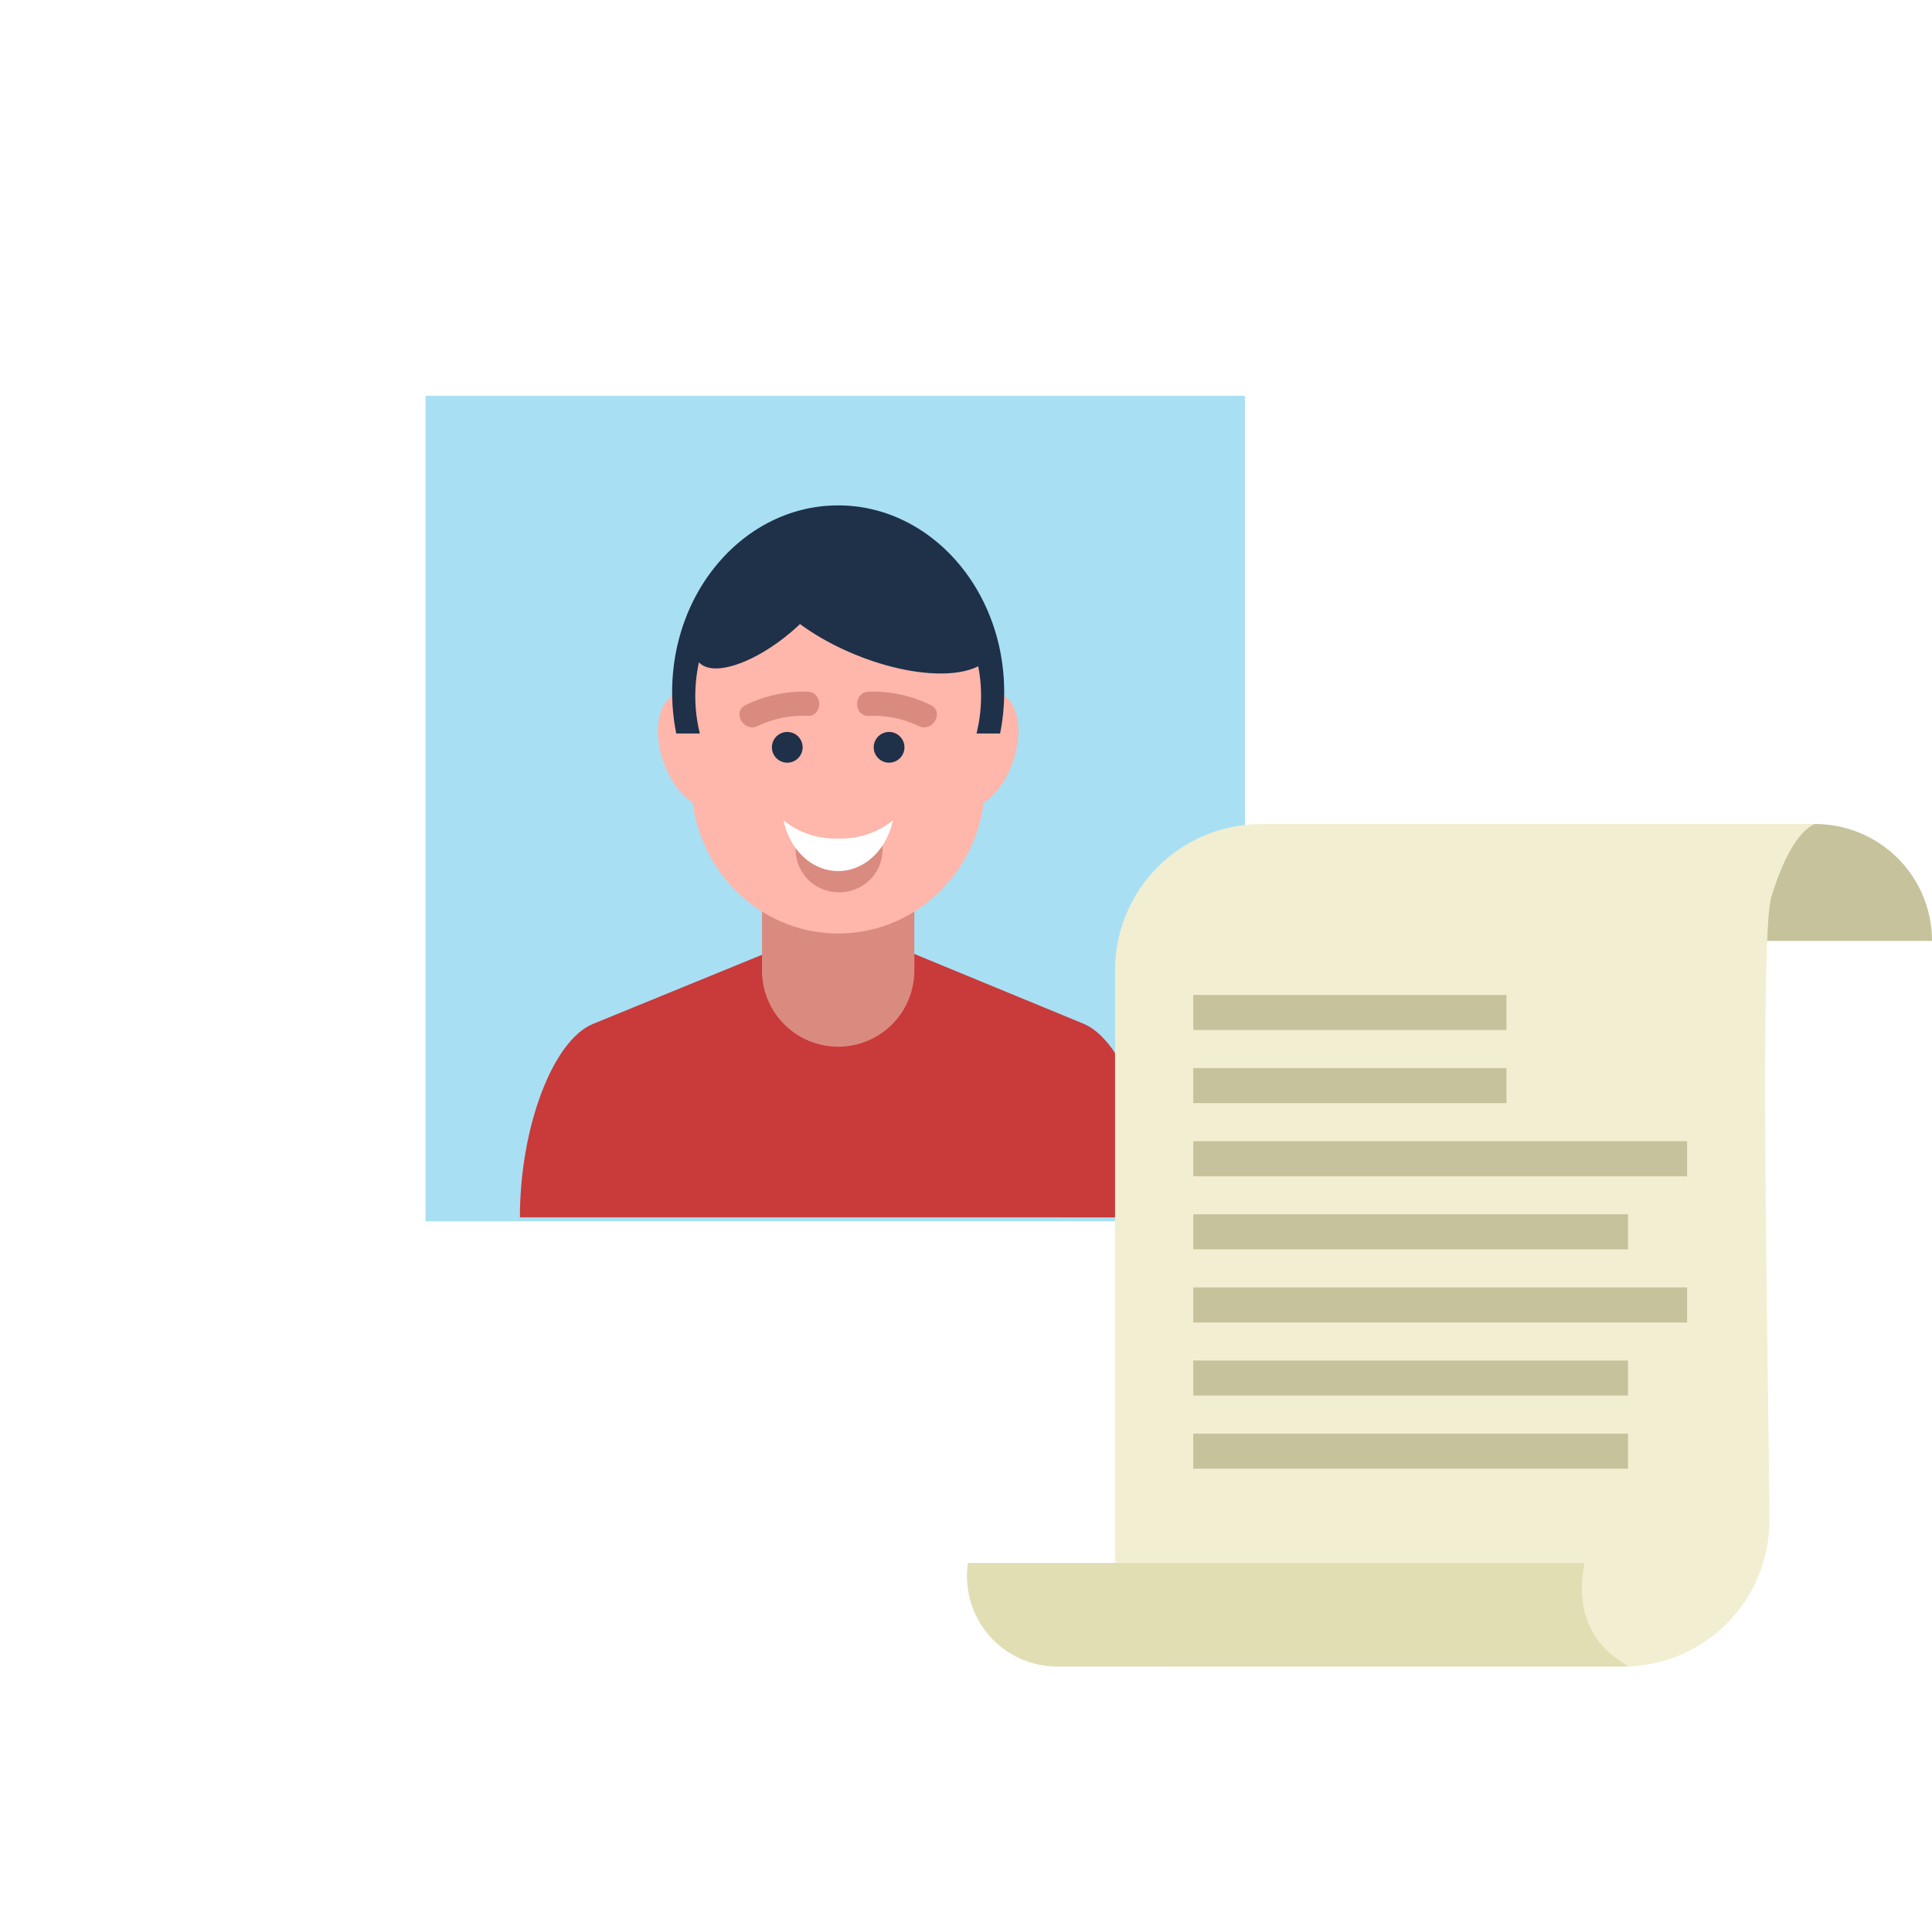 <svg xmlns="http://www.w3.org/2000/svg" xmlns:xlink="http://www.w3.org/1999/xlink" width="282.414" height="281.601" viewBox="0 0 282.414 281.601">
  <defs>
    <filter id="Rectangle_10143" x="0" y="0" width="254.139" height="281.601" filterUnits="userSpaceOnUse">
      <feOffset dx="5" dy="10" input="SourceAlpha"/>
      <feGaussianBlur stdDeviation="20" result="blur"/>
      <feFlood flood-opacity="0.161"/>
      <feComposite operator="in" in2="blur"/>
      <feComposite in="SourceGraphic"/>
    </filter>
  </defs>
  <g id="Group_11847" data-name="Group 11847" transform="translate(-1031 -1034)">
    <g id="Group_11767" data-name="Group 11767" transform="translate(9 -55)">
      <g id="Group_11766" data-name="Group 11766" transform="translate(1077 1139)">
        <g transform="matrix(1, 0, 0, 1, -55, -50)" filter="url(#Rectangle_10143)">
          <rect id="Rectangle_10143-2" data-name="Rectangle 10143" width="134.139" height="161.601" transform="translate(55 50)" fill="#fff"/>
        </g>
        <rect id="Rectangle_10144" data-name="Rectangle 10144" width="119.773" height="120.638" transform="translate(7.212 7.846)" fill="#a9dff3"/>
      </g>
      <g id="Layer_6" data-name="Layer 6" transform="translate(1092.771 1151.475)">
        <path id="Path_10265" data-name="Path 10265" d="M1302.113-470.942c0-13.141-4.806-25.874-10.675-28.3l-24.994-10.307c-5.869-2.422-15.48-2.432-21.35-.029l-25.353,10.368c-5.873,2.407-10.68,15.125-10.68,28.266" transform="translate(-1203.835 586.377)" fill="#c93a3a"/>
        <path id="Rectangle_3681" data-name="Rectangle 3681" d="M11.135,0h0A11.135,11.135,0,0,1,22.27,11.135V36.9A11.135,11.135,0,0,1,11.135,48.039h0A11.135,11.135,0,0,1,0,36.9V11.135A11.135,11.135,0,0,1,11.135,0Z" transform="translate(40.617 42.459)" fill="#da8b80"/>
        <g id="Group_5056" data-name="Group 5056" transform="translate(30.275 16.832)">
          <path id="Path_10266" data-name="Path 10266" d="M1362.558-733.139c0,12.256-9.611,22.173-21.474,22.173h0c-11.869,0-21.481-9.917-21.481-22.173V-745.92c0-12.237,9.612-22.17,21.481-22.17h0c11.863,0,21.474,9.933,21.474,22.17Z" transform="translate(-1319.603 768.09)" fill="#ffb6ab"/>
        </g>
        <g id="Group_5057" data-name="Group 5057" transform="translate(25.405 38.749)">
          <path id="Path_10267" data-name="Path 10267" d="M1308.432-664.589c1.575,4.564.717,9-1.915,9.908s-6.043-2.055-7.617-6.619-.717-9,1.915-9.908S1306.857-669.153,1308.432-664.589Z" transform="translate(-1298.111 671.371)" fill="#ffb6ab"/>
          <path id="Path_10268" data-name="Path 10268" d="M1482.418-664.589c-1.575,4.564-.717,9,1.915,9.908s6.043-2.055,7.617-6.619.717-9-1.915-9.908S1483.992-669.153,1482.418-664.589Z" transform="translate(-1440.044 671.371)" fill="#ffb6ab"/>
        </g>
        <g id="Group_5058" data-name="Group 5058" transform="translate(42.066 44.498)">
          <path id="Path_10269" data-name="Path 10269" d="M1376.125-643.755a2.244,2.244,0,0,1-2.244,2.244,2.245,2.245,0,0,1-2.244-2.244,2.245,2.245,0,0,1,2.244-2.245A2.244,2.244,0,0,1,1376.125-643.755Z" transform="translate(-1371.637 646)" fill="#1f3049"/>
          <path id="Path_10270" data-name="Path 10270" d="M1441.808-643.755a2.245,2.245,0,0,1-2.244,2.244,2.244,2.244,0,0,1-2.245-2.244,2.244,2.244,0,0,1,2.245-2.245A2.245,2.245,0,0,1,1441.808-643.755Z" transform="translate(-1422.436 646)" fill="#1f3049"/>
        </g>
        <g id="Group_5059" data-name="Group 5059" transform="translate(27.485 11.387)">
          <path id="Path_10271" data-name="Path 10271" d="M1311.337-758.783a22.707,22.707,0,0,1-.666-5.479c0-12.039,9.352-21.8,20.887-21.8s20.887,9.759,20.887,21.8a22.725,22.725,0,0,1-.666,5.479h3.444a30.586,30.586,0,0,0,.6-6.062c0-15.064-10.865-27.276-24.267-27.276s-24.267,12.212-24.267,27.276a30.631,30.631,0,0,0,.6,6.062Z" transform="translate(-1307.291 792.121)" fill="#1f3049"/>
          <path id="Path_10272" data-name="Path 10272" d="M1362.9-770.5c-1.681,4.121,4.586,10.576,14,14.417s18.409,3.615,20.09-.507-4.587-10.576-14-14.417S1364.579-774.623,1362.9-770.5Z" transform="translate(-1350.086 777.911)" fill="#1f3049"/>
          <path id="Path_10273" data-name="Path 10273" d="M1342.278-769.2c-1.931-2.284-7.978-.346-13.506,4.328s-8.444,10.315-6.513,12.6,7.979.346,13.506-4.329S1344.21-766.919,1342.278-769.2Z" transform="translate(-1318.407 775.137)" fill="#1f3049"/>
        </g>
        <g id="Group_5062" data-name="Group 5062" transform="translate(37.323 38.607)">
          <g id="Group_5060" data-name="Group 5060">
            <path id="Path_10274" data-name="Path 10274" d="M1353.39-666.987a15.389,15.389,0,0,1,7.266-1.473c2.281.052,2.276-3.483,0-3.535a19.176,19.176,0,0,0-9.05,1.955c-2.04,1.019-.249,4.068,1.784,3.052Z" transform="translate(-1350.706 672)" fill="#da8b80"/>
          </g>
          <g id="Group_5061" data-name="Group 5061" transform="translate(17.2)">
            <path id="Path_10275" data-name="Path 10275" d="M1435.586-666.987a15.388,15.388,0,0,0-7.266-1.473c-2.281.052-2.276-3.483,0-3.535a19.176,19.176,0,0,1,9.05,1.955c2.04,1.019.249,4.068-1.784,3.052Z" transform="translate(-1426.612 672)" fill="#da8b80"/>
          </g>
        </g>
        <g id="Group_5063" data-name="Group 5063" transform="translate(43.761 57.414)">
          <path id="Path_10276" data-name="Path 10276" d="M1388.19-577.66a1.452,1.452,0,0,1-.977-.34,6.048,6.048,0,0,0-.281,1.826,6.272,6.272,0,0,0,6.352,6.19,6.273,6.273,0,0,0,6.353-6.19,6.041,6.041,0,0,0-.186-1.486Z" transform="translate(-1385.161 580.493)" fill="#da8b80"/>
          <path id="Path_10277" data-name="Path 10277" d="M1379.118-589c.877,4.253,4.12,7.411,7.991,7.411s7.113-3.158,7.991-7.411a11.978,11.978,0,0,1-7.991,2.653A11.979,11.979,0,0,1,1379.118-589Z" transform="translate(-1379.118 589)" fill="#fff"/>
        </g>
        <path id="Path_10278" data-name="Path 10278" d="M1289.5-790.62a51.75,51.75,0,0,1-51.752,51.751A51.75,51.75,0,0,1,1186-790.62a51.751,51.751,0,0,1,51.751-51.752A51.751,51.751,0,0,1,1289.5-790.62Z" transform="translate(-1186 842.372)" fill="none"/>
      </g>
    </g>
    <g id="Group_11478" data-name="Group 11478" transform="translate(1044.232 1116.369)">
      <g id="Group_11477" data-name="Group 11477" transform="translate(128.118 38.062)">
        <path id="Path_21802" data-name="Path 21802" d="M239.468,64.062a17.077,17.077,0,0,0-17.074,17.079h34.153a17.077,17.077,0,0,0-17.079-17.079Z" transform="translate(-115.483 -64.062)" fill="#c6c29b"/>
        <path id="Path_21803" data-name="Path 21803" d="M100.948,85.364V179.31a7.9,7.9,0,0,0,7.88,7.88H175.3a21.364,21.364,0,0,0,21.3-21.3c0-13.331-1.554-85.19.276-91.159,2.686-8.766,5.561-10.413,6.414-10.666H122.25A21.364,21.364,0,0,0,100.948,85.364Z" transform="translate(-79.303 -64.062)" fill="#f2eed1"/>
        <path id="Path_21804" data-name="Path 21804" d="M83.277,233.013A13.2,13.2,0,0,1,70.118,219.85h0a13.165,13.165,0,0,1,.149-1.974h90.118c-2.484,12.5,7.837,15.137,6.072,15.137Z" transform="translate(-70.118 -109.885)" fill="#e1deb4" fill-rule="evenodd"/>
        <rect id="Rectangle_9839" data-name="Rectangle 9839" width="45.779" height="5.12" transform="translate(33.078 24.982)" fill="#c6c29b"/>
        <rect id="Rectangle_9840" data-name="Rectangle 9840" width="45.779" height="5.121" transform="translate(33.078 35.666)" fill="#c6c29b"/>
        <rect id="Rectangle_9841" data-name="Rectangle 9841" width="72.193" height="5.121" transform="translate(33.078 46.351)" fill="#c6c29b"/>
        <rect id="Rectangle_9842" data-name="Rectangle 9842" width="63.554" height="5.121" transform="translate(33.078 57.035)" fill="#c6c29b"/>
        <rect id="Rectangle_9843" data-name="Rectangle 9843" width="63.554" height="5.12" transform="translate(33.078 78.405)" fill="#c6c29b"/>
        <rect id="Rectangle_9844" data-name="Rectangle 9844" width="63.554" height="5.121" transform="translate(33.078 89.089)" fill="#c6c29b"/>
        <rect id="Rectangle_9845" data-name="Rectangle 9845" width="72.193" height="5.121" transform="translate(33.078 67.72)" fill="#c6c29b"/>
      </g>
    </g>
  </g>
</svg>
